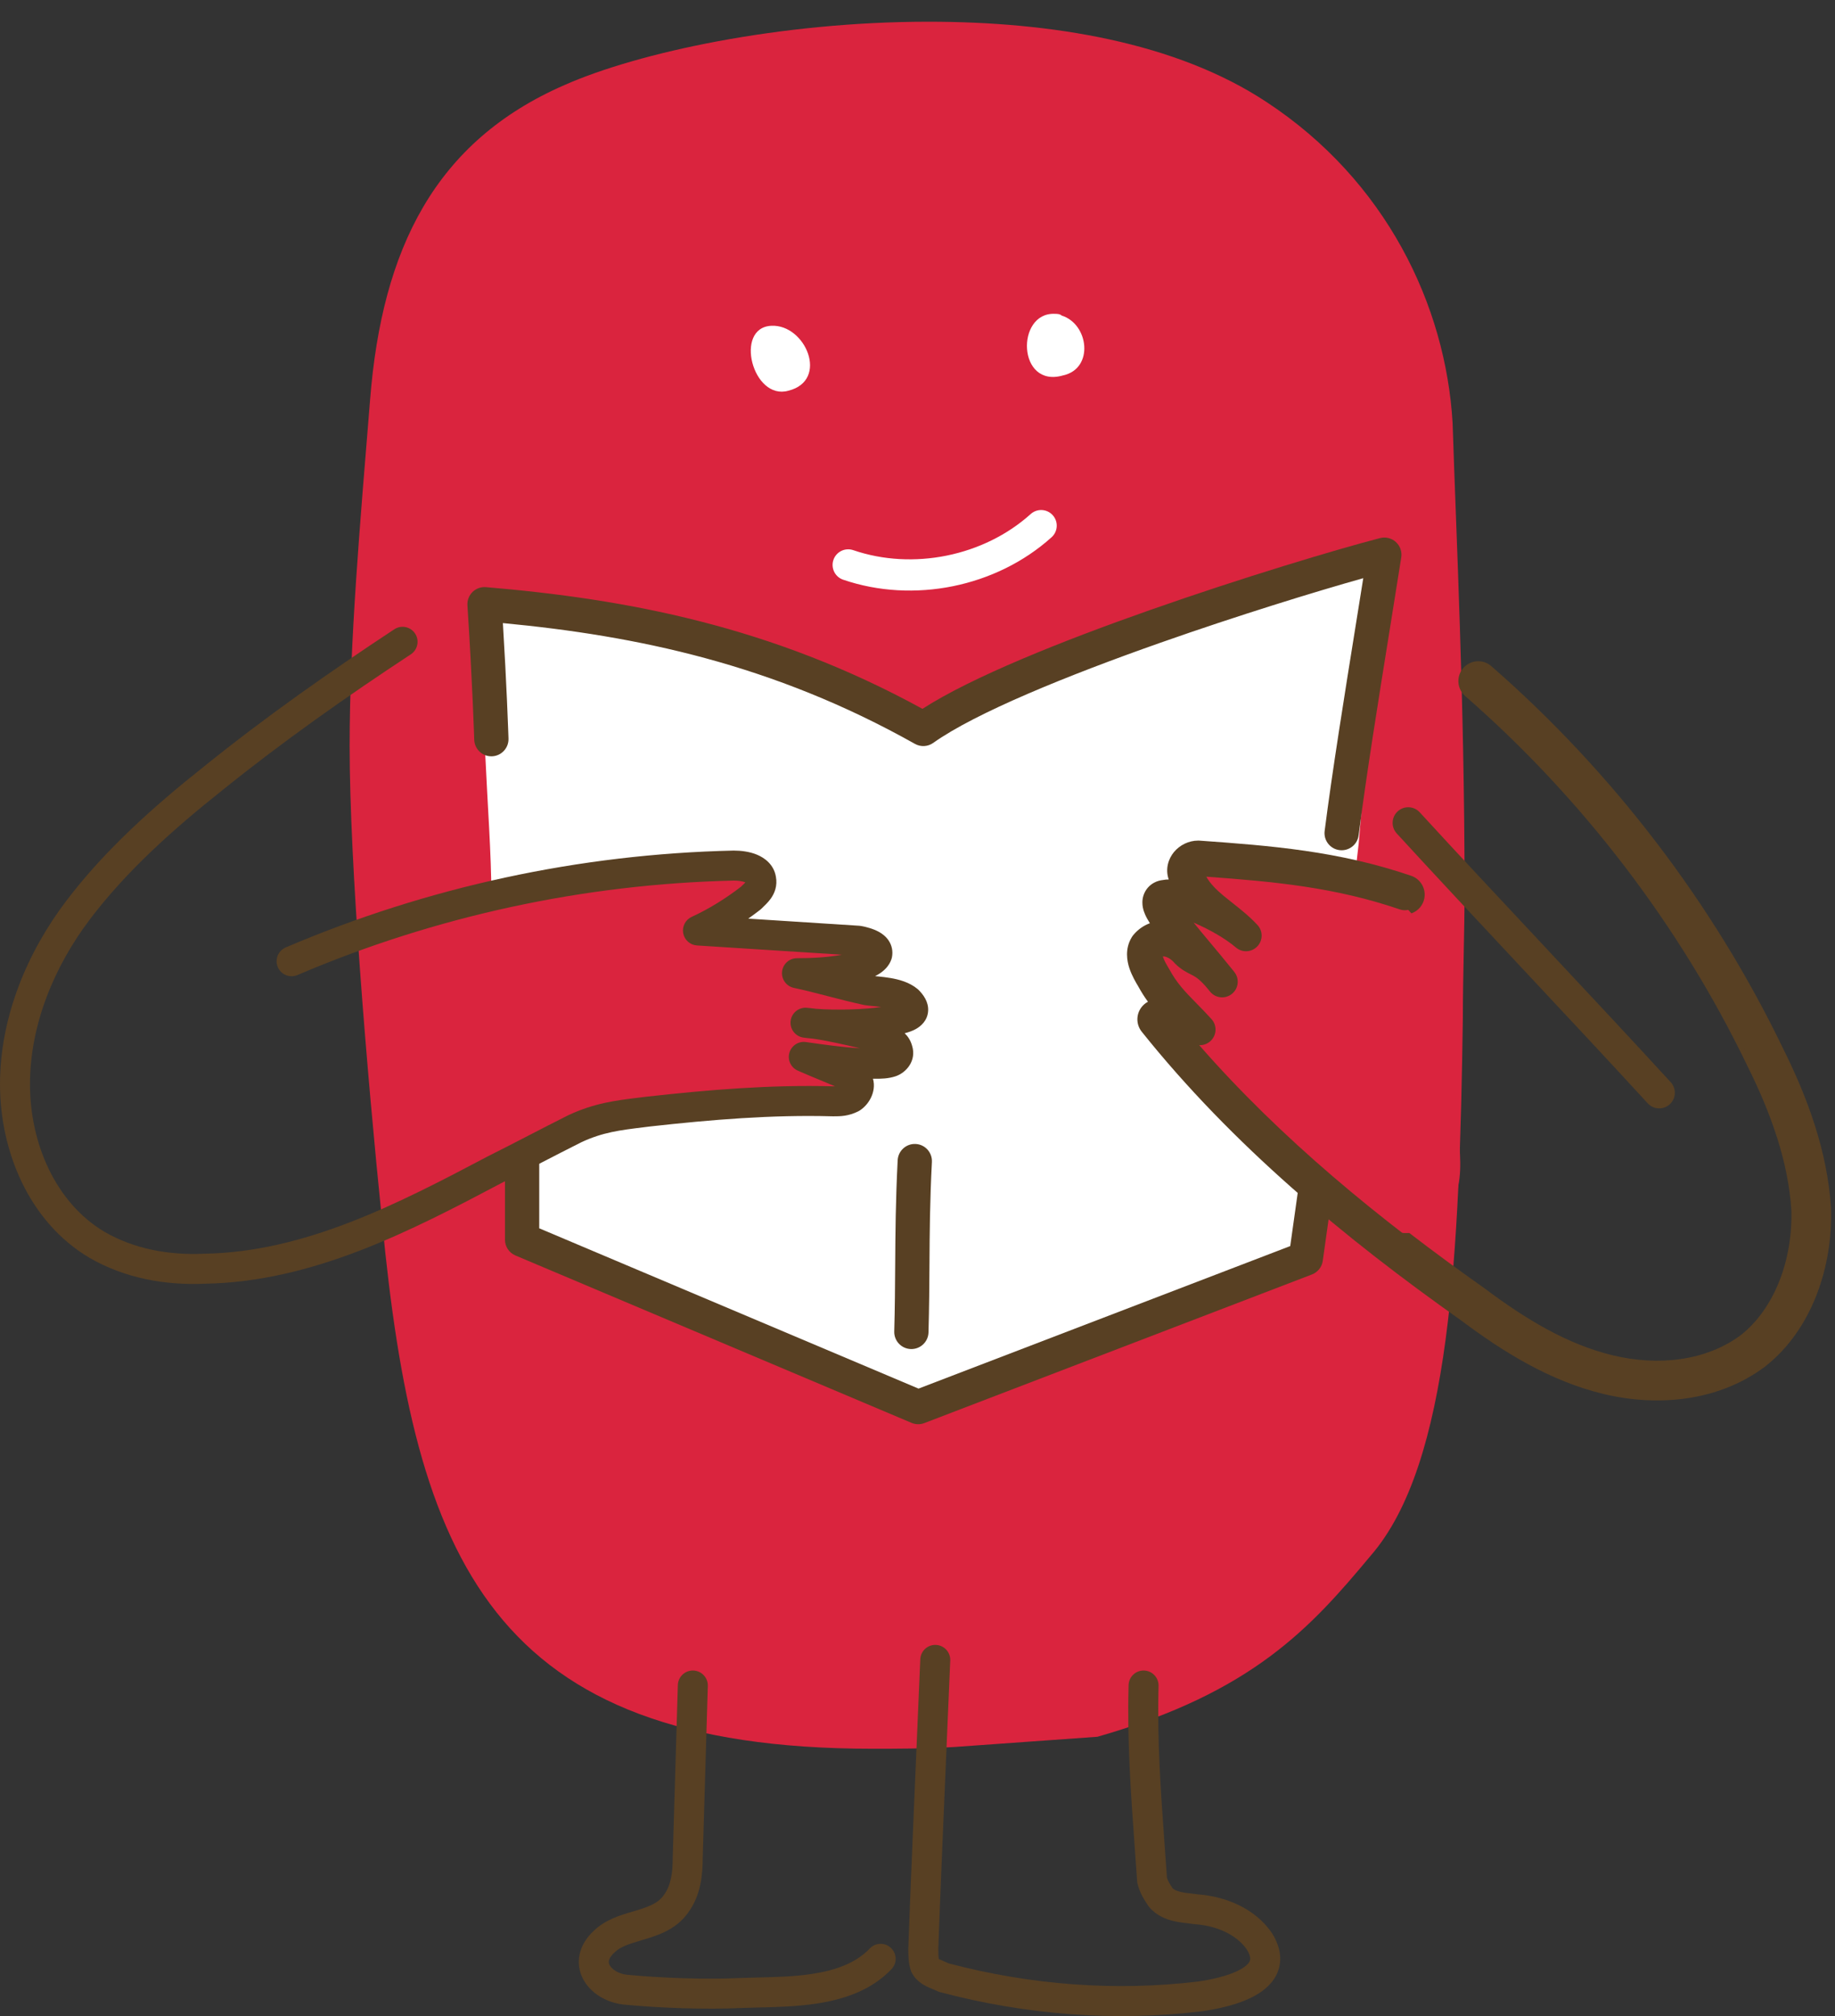 <svg width="153" height="168" viewBox="0 0 153 168" fill="none" xmlns="http://www.w3.org/2000/svg">
<rect x="0" y="0" width="153" height="168" fill="#333333" stroke="none"/>
<g clip-path="url(#clip0_126_3874)">
<path d="M79.548 145.579C77.128 145.722 74.85 145.722 72.715 145.722C40.968 145.722 34.562 130.064 31.857 101.737C30.576 89.21 29.152 71.987 29.152 62.165C29.152 53.482 30.006 43.802 30.861 33.269C31.857 20.742 36.27 11.774 47.09 7.077C53.211 4.373 65.027 1.81 77.413 1.81C87.662 1.81 98.055 3.518 105.6 8.501C115.565 15.048 120.548 25.44 121.117 35.261C121.402 44.229 122.114 58.606 122.114 74.122C122.114 77.68 121.971 81.381 121.971 84.798C121.687 104.299 120.975 121.95 114.284 129.637C109.301 135.615 104.461 141.024 91.506 144.725L79.548 145.579Z" fill="#DA243E"/>
<path d="M64.315 27.148C61.183 27.29 62.749 33.411 65.738 32.557C69.155 31.703 67.162 27.006 64.315 27.148Z" fill="white"/>
<path d="M87.948 26.151C88.09 26.151 88.375 26.151 88.517 26.294C90.795 27.006 91.222 30.706 88.66 31.276C84.816 32.415 84.674 26.009 87.948 26.151Z" fill="white"/>
<path fill-rule="evenodd" clip-rule="evenodd" d="M57.804 139.205C58.495 139.226 59.038 139.802 59.017 140.492C58.946 142.91 58.875 145.293 58.804 147.675L58.804 147.681C58.733 150.059 58.662 152.437 58.591 154.85C58.589 156.175 58.452 157.94 57.353 159.414C56.367 160.784 54.87 161.266 53.769 161.598C53.699 161.619 53.631 161.639 53.565 161.659C52.43 162 51.728 162.211 51.249 162.691C51.237 162.702 51.225 162.714 51.213 162.725C50.898 163.016 50.801 163.244 50.773 163.375C50.746 163.497 50.761 163.618 50.832 163.753C50.991 164.058 51.466 164.445 52.22 164.551C55.014 164.829 58.924 164.967 61.691 164.829L61.706 164.828L61.706 164.828C62.194 164.809 62.691 164.798 63.191 164.786C64.685 164.751 66.22 164.715 67.722 164.485C69.707 164.183 71.376 163.571 72.522 162.368C72.998 161.868 73.789 161.849 74.289 162.325C74.789 162.801 74.809 163.592 74.332 164.092C72.631 165.879 70.314 166.619 68.099 166.957C66.422 167.213 64.654 167.254 63.129 167.289C62.663 167.3 62.22 167.31 61.809 167.326C58.89 167.471 54.845 167.326 51.949 167.036C51.935 167.035 51.922 167.033 51.908 167.031C50.537 166.849 49.239 166.101 48.617 164.913C48.296 164.302 48.169 163.586 48.329 162.846C48.486 162.12 48.899 161.464 49.499 160.905C50.452 159.964 51.771 159.578 52.74 159.295C52.847 159.264 52.949 159.234 53.047 159.204C54.184 158.861 54.888 158.562 55.327 157.949L55.344 157.925C55.94 157.13 56.09 156.064 56.09 154.832C56.09 154.82 56.09 154.807 56.091 154.795C56.162 152.377 56.233 149.994 56.304 147.612L56.304 147.606C56.376 145.222 56.447 142.838 56.518 140.418C56.538 139.728 57.114 139.185 57.804 139.205Z" fill="#584023"/>
<path fill-rule="evenodd" clip-rule="evenodd" d="M78.033 137.071C78.723 137.099 79.259 137.682 79.23 138.372C79.197 139.177 79.132 140.69 79.05 142.589C78.785 148.757 78.345 159.006 78.235 162.396C78.235 162.756 78.243 163.039 78.275 163.239C78.296 163.252 78.325 163.268 78.362 163.286C78.457 163.334 78.565 163.379 78.724 163.444L78.739 163.45C78.849 163.496 78.986 163.552 79.127 163.618C85.918 165.404 92.974 165.95 99.884 165.122C100.876 164.98 102.404 164.682 103.425 164.113C103.935 163.829 104.142 163.573 104.208 163.405C104.245 163.309 104.317 163.05 103.975 162.479C103.121 161.217 101.429 160.474 99.673 160.349C99.644 160.347 99.615 160.344 99.585 160.339C99.49 160.326 99.365 160.311 99.221 160.295C98.834 160.25 98.313 160.19 97.877 160.088C97.219 159.935 96.416 159.631 95.812 158.906C95.784 158.872 95.757 158.836 95.733 158.799C95.724 158.786 95.715 158.773 95.706 158.759C95.432 158.348 95.044 157.767 94.848 156.985C94.831 156.914 94.819 156.842 94.814 156.769C94.754 155.906 94.693 155.069 94.634 154.253C94.278 149.313 93.976 145.129 94.1 140.422C94.118 139.732 94.692 139.187 95.382 139.205C96.072 139.223 96.617 139.798 96.599 140.488C96.478 145.063 96.771 149.114 97.127 154.058C97.183 154.838 97.241 155.641 97.299 156.471C97.383 156.744 97.528 156.983 97.766 157.342C97.88 157.458 98.074 157.567 98.445 157.653C98.741 157.723 99.003 157.752 99.317 157.787C99.489 157.807 99.677 157.828 99.896 157.859C102.107 158.027 104.651 158.986 106.07 161.113C106.079 161.128 106.089 161.142 106.098 161.157C106.737 162.207 106.935 163.295 106.537 164.314C106.166 165.263 105.377 165.888 104.642 166.297C103.176 167.114 101.226 167.456 100.224 167.599L100.196 167.603C92.913 168.477 85.494 167.893 78.372 166.004C78.29 165.982 78.21 165.952 78.134 165.914C78.04 165.867 77.931 165.822 77.772 165.756L77.757 165.75C77.616 165.692 77.428 165.614 77.244 165.522C76.864 165.333 76.329 164.999 76.009 164.358C75.982 164.306 75.96 164.251 75.941 164.195C75.733 163.569 75.734 162.823 75.734 162.434C75.734 162.414 75.734 162.394 75.734 162.376C75.734 162.363 75.735 162.349 75.735 162.336C75.844 158.951 76.288 148.635 76.553 142.458C76.634 140.568 76.699 139.066 76.732 138.268C76.761 137.578 77.343 137.042 78.033 137.071Z" fill="#584023"/>
<path d="M43.816 103.872L76.986 117.822L109.16 105.438L109.871 100.029L113.288 70.278C113.857 63.588 114.569 54.051 115.708 46.791C108.59 48.642 84.674 56.044 77.271 61.311C64.601 54.194 52.5 51.916 40.684 50.919C39.688 57.467 40.969 68.001 40.969 74.549L43.816 103.872Z" fill="white"/>
<path fill-rule="evenodd" clip-rule="evenodd" d="M110.356 94.344C111.137 94.454 111.681 95.176 111.572 95.957L110.29 105.067C110.218 105.582 109.872 106.016 109.387 106.202L77.071 118.586C76.726 118.719 76.344 118.712 76.004 118.568L42.976 104.619C42.447 104.395 42.103 103.877 42.103 103.303V96.755C42.103 95.966 42.743 95.326 43.532 95.326C44.321 95.326 44.961 95.966 44.961 96.755V102.355L76.586 115.713L107.578 103.836L108.742 95.559C108.852 94.778 109.574 94.234 110.356 94.344Z" fill="#584023"/>
<path fill-rule="evenodd" clip-rule="evenodd" d="M116.382 45.164C116.739 45.487 116.909 45.968 116.835 46.444C116.534 48.363 116.204 50.415 115.866 52.518C114.919 58.406 113.908 64.696 113.281 69.606C113.181 70.388 112.466 70.941 111.683 70.841C110.901 70.742 110.347 70.026 110.447 69.244C111.08 64.285 112.103 57.92 113.052 52.019C113.262 50.71 113.469 49.423 113.667 48.18C109.664 49.306 103.239 51.279 96.785 53.548C88.956 56.301 81.323 59.409 77.814 61.905C77.364 62.226 76.768 62.258 76.286 61.987C64.444 55.335 53.101 52.982 41.93 51.922C42.087 54.496 42.197 56.711 42.271 58.365C42.316 59.365 42.347 60.161 42.367 60.707C42.377 60.98 42.385 61.19 42.39 61.333L42.395 61.496L42.397 61.551C42.42 62.34 41.801 62.999 41.012 63.023C40.223 63.047 39.565 62.427 39.541 61.639C39.541 61.639 39.541 61.639 39.541 61.639L39.539 61.587L39.534 61.429C39.529 61.289 39.522 61.082 39.512 60.812C39.492 60.273 39.461 59.484 39.417 58.492C39.328 56.507 39.187 53.706 38.974 50.443C38.947 50.028 39.102 49.622 39.399 49.331C39.696 49.039 40.105 48.892 40.519 48.927C52.208 49.913 64.279 52.15 76.913 59.068C81.026 56.417 88.55 53.415 95.838 50.853C103.664 48.102 111.461 45.776 115.064 44.84C115.53 44.719 116.025 44.84 116.382 45.164Z" fill="#584023"/>
<path fill-rule="evenodd" clip-rule="evenodd" d="M76.347 95.328C77.135 95.369 77.741 96.04 77.701 96.828C77.53 100.153 77.514 102.7 77.498 105.334C77.487 107.106 77.476 108.916 77.417 111.029C77.395 111.818 76.738 112.439 75.95 112.417C75.161 112.395 74.539 111.738 74.561 110.95C74.616 108.976 74.628 107.199 74.639 105.43C74.657 102.723 74.675 100.034 74.847 96.682C74.888 95.894 75.559 95.288 76.347 95.328Z" fill="#584023"/>
<path fill-rule="evenodd" clip-rule="evenodd" d="M122.005 55.668C122.606 54.979 123.652 54.907 124.341 55.507C134.471 64.334 142.864 75.328 148.656 87.342C150.695 91.421 152.362 95.915 152.666 100.634C152.667 100.652 152.668 100.669 152.669 100.687C152.822 105.455 151.146 110.73 147.201 113.853C147.19 113.862 147.178 113.871 147.167 113.88C143.247 116.819 138.144 117.234 133.684 116.157C129.237 115.084 125.327 112.654 121.852 110.051C112.115 103.177 102.73 95.391 95.197 85.974C94.68 85.329 94.719 84.402 95.287 83.802C95.415 83.667 95.56 83.558 95.716 83.476C95.43 83.083 95.158 82.661 94.908 82.201C94.701 81.855 94.373 81.299 94.171 80.695C93.97 80.091 93.775 79.08 94.358 78.11C94.406 78.03 94.46 77.955 94.521 77.884C94.917 77.421 95.384 77.113 95.876 76.934C95.716 76.682 95.577 76.436 95.477 76.204C95.407 76.045 95.331 75.839 95.287 75.604C95.246 75.379 95.212 75.016 95.344 74.611C95.494 74.151 95.812 73.776 96.234 73.552C96.49 73.415 96.742 73.357 96.949 73.334C97.126 73.299 97.295 73.287 97.447 73.287C97.139 72.403 97.426 71.551 97.887 70.998C98.361 70.429 99.102 70.046 99.906 70.046C99.946 70.046 99.985 70.048 100.024 70.05C105.993 70.477 111.602 70.911 117.667 72.982C118.532 73.278 118.994 74.219 118.699 75.084C118.403 75.949 117.462 76.411 116.597 76.116C111.465 74.363 106.667 73.863 101.3 73.463C101.551 73.759 101.855 74.045 102.217 74.349C102.409 74.51 102.637 74.69 102.887 74.887C103.571 75.426 104.417 76.092 105.109 76.842C105.704 77.486 105.693 78.483 105.084 79.114C104.476 79.745 103.481 79.793 102.815 79.222C102.294 78.776 101.587 78.317 100.827 77.906C100.925 78.023 101.025 78.142 101.126 78.263C101.71 78.962 102.346 79.723 103.02 80.559C103.079 80.632 103.14 80.707 103.201 80.785C103.764 81.502 103.642 82.54 102.928 83.106C102.214 83.672 101.176 83.555 100.606 82.843C100.552 82.775 100.498 82.707 100.442 82.639C99.867 81.94 99.535 81.731 99.329 81.616C99.298 81.599 99.253 81.577 99.195 81.548C98.916 81.411 98.349 81.133 97.836 80.653C98.436 81.75 99.091 82.417 99.978 83.321C100.362 83.712 100.789 84.147 101.274 84.68C101.843 85.307 101.848 86.261 101.286 86.894C101.111 87.091 100.899 87.237 100.668 87.33C107.397 94.921 115.398 101.442 123.781 107.359C123.794 107.368 123.807 107.378 123.82 107.387C127.174 109.902 130.66 112.021 134.461 112.938C138.251 113.853 142.25 113.417 145.163 111.243C148.034 108.959 149.483 104.861 149.36 100.82C149.09 96.727 147.629 92.692 145.689 88.812L145.678 88.79C140.082 77.179 131.963 66.54 122.166 58.004C121.476 57.403 121.404 56.357 122.005 55.668ZM97.281 79.522C97.281 79.522 97.282 79.526 97.282 79.535C97.281 79.526 97.28 79.522 97.281 79.522ZM97.444 76.597C97.444 76.597 97.45 76.597 97.463 76.598C97.451 76.598 97.444 76.598 97.444 76.597Z" fill="#584023"/>
<path d="M96.347 85.225C97.344 85.936 98.91 85.367 99.906 86.079C98.483 84.513 97.202 83.517 96.205 81.666C95.778 80.954 95.209 79.958 95.636 79.246C96.49 78.25 97.913 78.677 98.768 79.673C99.622 80.527 100.191 80.1 101.757 82.093C98.91 78.534 95.778 75.26 97.059 75.26C97.913 74.976 101.757 76.542 103.75 78.25C102.042 76.399 99.764 75.545 98.91 73.125C98.625 72.556 99.195 71.987 99.764 71.987C104.035 72.271 108.306 72.698 112.577 73.552C117.274 74.691 118.698 76.257 119.695 81.097C120.691 85.794 121.403 90.634 121.688 95.474C121.83 97.324 121.83 99.175 120.833 100.74C115.281 109.139 99.337 88.783 96.347 85.225Z" fill="#DA243E"/>
<path fill-rule="evenodd" clip-rule="evenodd" d="M122.271 55.901C122.744 55.359 123.566 55.302 124.108 55.774C134.203 64.57 142.566 75.527 148.338 87.498C150.367 91.558 152.012 96.003 152.312 100.657C152.313 100.67 152.313 100.684 152.314 100.698C152.465 105.39 150.812 110.542 146.981 113.575C146.972 113.582 146.963 113.589 146.954 113.596C143.142 116.455 138.156 116.872 133.767 115.813C129.388 114.756 125.522 112.359 122.06 109.764C112.335 102.899 102.978 95.134 95.472 85.753C95.067 85.246 95.097 84.517 95.544 84.045C95.75 83.828 96.015 83.696 96.293 83.653C95.908 83.164 95.543 82.63 95.215 82.026C95.007 81.679 94.696 81.15 94.507 80.583C94.318 80.017 94.157 79.131 94.661 78.292C94.698 78.229 94.741 78.17 94.789 78.115C95.261 77.564 95.843 77.257 96.444 77.144C96.175 76.763 95.944 76.392 95.8 76.063C95.738 75.918 95.672 75.739 95.635 75.539C95.599 75.347 95.573 75.049 95.68 74.72C95.801 74.349 96.058 74.046 96.4 73.864C96.614 73.751 96.826 73.703 97.002 73.684C97.298 73.624 97.58 73.638 97.78 73.657C97.847 73.664 97.915 73.672 97.984 73.683C97.936 73.571 97.89 73.455 97.847 73.337C97.487 72.53 97.733 71.735 98.158 71.225C98.569 70.732 99.212 70.4 99.906 70.4C99.936 70.4 99.967 70.401 99.998 70.404C105.969 70.83 111.536 71.263 117.552 73.317C118.232 73.549 118.595 74.289 118.363 74.969C118.131 75.65 117.391 76.013 116.711 75.78C111.295 73.931 106.25 73.466 100.577 73.055C100.908 73.629 101.381 74.11 101.988 74.62C102.195 74.794 102.434 74.982 102.691 75.185C103.371 75.72 104.176 76.355 104.848 77.082C105.316 77.589 105.307 78.372 104.829 78.868C104.35 79.365 103.568 79.402 103.045 78.953C102.182 78.214 100.851 77.457 99.603 76.918C99.576 76.906 99.551 76.895 99.525 76.884C99.929 77.385 100.378 77.922 100.86 78.498C101.446 79.2 102.081 79.959 102.743 80.781C102.802 80.853 102.861 80.927 102.922 81.004C103.365 81.568 103.269 82.383 102.707 82.828C102.146 83.273 101.33 83.181 100.882 82.621C100.828 82.553 100.773 82.485 100.717 82.416C100.117 81.686 99.751 81.447 99.501 81.307C99.457 81.282 99.398 81.253 99.327 81.218C99.015 81.063 98.475 80.796 97.989 80.309C97.965 80.285 97.942 80.261 97.921 80.236C97.651 79.921 97.331 79.75 97.103 79.707C97.041 79.695 96.993 79.694 96.957 79.698C96.962 79.716 96.969 79.737 96.976 79.76C97.067 80.033 97.243 80.346 97.463 80.712C97.473 80.729 97.483 80.747 97.493 80.764C98.127 81.942 98.833 82.662 99.753 83.6C100.133 83.986 100.549 84.41 101.011 84.919C101.459 85.411 101.463 86.161 101.021 86.659C100.751 86.962 100.369 87.111 99.989 87.094C106.827 94.916 115.009 101.602 123.576 107.648C123.582 107.653 123.588 107.657 123.594 107.661C123.598 107.664 123.602 107.667 123.607 107.671C126.974 110.196 130.506 112.348 134.377 113.283C138.24 114.215 142.358 113.781 145.378 111.524C148.366 109.15 149.84 104.924 149.713 100.803C149.44 96.642 147.957 92.557 146.005 88.654L145.997 88.637L145.997 88.637C140.379 76.982 132.231 66.305 122.398 57.737C121.856 57.264 121.799 56.442 122.271 55.901ZM96.928 79.538C96.928 79.538 96.928 79.54 96.927 79.544C96.927 79.54 96.928 79.537 96.928 79.538ZM98.179 75.004C98.179 75.004 98.18 75.005 98.18 75.006L98.179 75.004Z" fill="#584023"/>
<path fill-rule="evenodd" clip-rule="evenodd" d="M116.537 67.611C117.067 67.125 117.891 67.161 118.376 67.691C121.503 71.101 125.163 75.01 128.83 78.926L128.834 78.93C132.497 82.842 136.167 86.76 139.303 90.181C139.789 90.711 139.753 91.534 139.223 92.02C138.693 92.506 137.87 92.47 137.384 91.94C134.258 88.53 130.597 84.621 126.93 80.705L126.927 80.702C123.264 76.79 119.594 72.871 116.457 69.45C115.972 68.92 116.007 68.097 116.537 67.611Z" fill="#584023"/>
<path d="M60.471 71.702C54.635 71.844 48.94 72.556 43.246 73.552C39.402 74.264 31.43 72.841 31.003 78.25C30.576 83.801 31.572 90.634 32.853 96.043C33.85 100.598 37.267 98.89 40.256 97.182C42.534 96.043 44.669 94.904 46.947 93.766C49.083 92.769 50.791 92.627 53.069 92.342C58.194 91.773 63.319 91.346 68.444 91.488C69.013 91.488 69.44 91.488 70.01 91.203C70.436 90.919 70.721 90.349 70.579 89.922C70.436 89.638 70.01 89.495 69.725 89.353C68.444 88.784 67.305 88.356 66.023 87.787C68.016 88.072 70.009 88.356 72.002 88.356C72.43 88.356 72.857 88.356 73.284 88.214C73.711 88.072 73.996 87.645 73.853 87.218C73.711 86.648 73.141 86.364 72.572 86.221C71.291 85.937 68.016 85.082 66.166 84.94C68.159 85.225 71.718 85.082 72.999 84.798C74.138 84.656 75.989 84.371 74.707 83.09C73.853 82.378 72.287 82.378 71.291 82.236C69.298 81.809 67.447 81.239 65.454 80.812C67.305 80.812 69.298 80.67 71.006 80.1C71.433 79.958 72.002 79.673 72.145 79.246C72.287 78.535 71.291 78.25 70.579 78.108C66.166 77.823 61.752 77.538 57.197 77.254C58.763 76.542 60.329 75.545 61.61 74.549C62.037 74.122 62.607 73.695 62.464 72.983C62.607 71.987 61.468 71.702 60.471 71.702Z" fill="#DA243E"/>
<path fill-rule="evenodd" clip-rule="evenodd" d="M34.61 52.795C34.99 53.372 34.83 54.147 34.253 54.526C28.864 58.071 23.632 61.748 18.548 65.843L18.541 65.849L18.541 65.849C14.443 69.099 10.552 72.581 7.513 76.586C4.506 80.549 2.5 85.415 2.5 90.349C2.5 95.306 4.646 100.232 8.716 102.651C11.168 104.069 14.048 104.608 16.995 104.474C17.008 104.473 17.02 104.473 17.032 104.473C25.369 104.336 33.08 100.371 40.669 96.361L40.694 96.349C41.825 95.783 42.921 95.218 44.026 94.648L44.028 94.646C45.13 94.078 46.239 93.505 47.385 92.932C47.395 92.927 47.406 92.922 47.416 92.918C49.56 91.917 51.346 91.699 53.34 91.457C53.529 91.434 53.718 91.41 53.911 91.386L53.928 91.384L53.928 91.385C59.064 90.814 64.251 90.379 69.458 90.523C69.517 90.523 69.572 90.523 69.622 90.522C69.211 90.346 68.807 90.18 68.395 90.011L68.389 90.008C67.788 89.76 67.169 89.506 66.513 89.214C65.943 88.961 65.647 88.326 65.819 87.726C65.992 87.127 66.58 86.746 67.198 86.834C68.746 87.056 70.233 87.267 71.699 87.352C70.456 87.059 68.939 86.713 67.761 86.549C67.488 86.525 67.228 86.497 66.986 86.462C66.318 86.367 65.847 85.759 65.92 85.088C65.994 84.418 66.586 83.927 67.259 83.979C67.491 83.996 67.744 84.025 68.011 84.061C68.829 84.129 69.832 84.145 70.812 84.118C71.913 84.088 72.886 84.006 73.467 83.911C73.314 83.891 73.156 83.874 72.993 83.857C72.943 83.852 72.892 83.847 72.84 83.841C72.6 83.817 72.342 83.791 72.111 83.758C72.096 83.756 72.082 83.753 72.067 83.751C72.053 83.748 72.04 83.746 72.026 83.743C71.004 83.523 70.021 83.269 69.067 83.022L69.056 83.019C68.091 82.769 67.156 82.526 66.189 82.319C65.564 82.185 65.141 81.601 65.208 80.965C65.275 80.329 65.812 79.847 66.451 79.847C67.729 79.847 69.018 79.776 70.199 79.556C66.217 79.299 62.224 79.043 58.116 78.786C57.544 78.75 57.069 78.329 56.965 77.765C56.861 77.2 57.155 76.638 57.677 76.4C59.116 75.746 60.575 74.824 61.782 73.892C61.824 73.851 61.865 73.811 61.901 73.776L61.907 73.771C61.964 73.716 62.012 73.67 62.057 73.625C62.095 73.587 62.126 73.555 62.151 73.527C61.932 73.439 61.589 73.38 61.197 73.379C48.691 73.662 36.326 76.332 24.803 81.25C24.168 81.521 23.434 81.226 23.163 80.591C22.892 79.956 23.187 79.222 23.822 78.951C35.642 73.906 48.327 71.168 61.156 70.879L61.184 70.879C61.776 70.879 62.49 70.96 63.124 71.224C63.754 71.487 64.515 72.034 64.691 73.043C64.84 73.819 64.58 74.444 64.265 74.884C64.053 75.181 63.745 75.475 63.578 75.634C63.542 75.669 63.512 75.697 63.492 75.718C63.455 75.754 63.416 75.788 63.375 75.82C63.061 76.064 62.73 76.309 62.387 76.55C65.509 76.748 68.583 76.947 71.657 77.145C71.712 77.148 71.767 77.156 71.821 77.167C72.189 77.24 72.783 77.376 73.287 77.656C73.544 77.799 73.867 78.027 74.103 78.388C74.364 78.786 74.469 79.271 74.368 79.776C74.358 79.827 74.345 79.877 74.328 79.926C74.129 80.522 73.686 80.896 73.373 81.105C73.238 81.195 73.098 81.273 72.962 81.341C72.997 81.344 73.034 81.348 73.072 81.352C73.129 81.358 73.189 81.364 73.251 81.37C73.555 81.402 73.906 81.441 74.261 81.502C74.934 81.617 75.814 81.839 76.505 82.414C76.534 82.438 76.562 82.464 76.589 82.49C76.977 82.879 77.427 83.471 77.387 84.228C77.342 85.071 76.742 85.537 76.369 85.746C76.067 85.915 75.731 86.025 75.431 86.101C75.703 86.365 75.931 86.708 76.052 87.154C76.43 88.38 75.569 89.387 74.676 89.685C74.054 89.892 73.45 89.892 73.05 89.891C73.033 89.891 73.016 89.891 73 89.891C72.929 89.891 72.858 89.891 72.787 89.89C72.953 90.468 72.826 91.023 72.64 91.425C72.441 91.856 72.115 92.252 71.7 92.528C71.657 92.557 71.612 92.583 71.566 92.606C70.731 93.023 70.053 93.023 69.482 93.023L69.441 93.023C69.433 93.023 69.426 93.023 69.418 93.023C69.414 93.022 69.41 93.022 69.406 93.022C64.371 92.882 59.317 93.301 54.212 93.868C54.032 93.891 53.856 93.912 53.685 93.933C51.663 94.182 50.253 94.355 48.488 95.176C47.363 95.739 46.272 96.302 45.172 96.869L45.169 96.871C44.072 97.437 42.967 98.007 41.825 98.578C34.333 102.536 26.11 106.819 17.091 106.972C13.782 107.12 10.408 106.52 7.457 104.812L7.445 104.805L7.445 104.805C2.408 101.814 0 95.923 0 90.349C0 84.75 2.265 79.367 5.521 75.075C8.746 70.824 12.826 67.19 16.983 63.893C22.149 59.733 27.45 56.009 32.879 52.438C33.456 52.058 34.231 52.218 34.61 52.795ZM62.29 73.6C62.289 73.6 62.286 73.598 62.281 73.593C62.288 73.598 62.29 73.6 62.29 73.6ZM72.1 79.858C72.1 79.858 72.098 79.857 72.095 79.855C72.098 79.857 72.1 79.858 72.1 79.858Z" fill="#584023"/>
<path fill-rule="evenodd" clip-rule="evenodd" d="M87.776 42.932C88.257 43.466 88.214 44.289 87.679 44.77C83.055 48.931 76.154 50.31 70.301 48.307C69.62 48.075 69.258 47.335 69.49 46.655C69.723 45.975 70.463 45.612 71.143 45.845C76.11 47.544 82.021 46.36 85.938 42.835C86.472 42.354 87.295 42.397 87.776 42.932Z" fill="white"/>
</g>
<defs>
<clipPath id="clip0_126_3874">
<rect width="153" height="168" fill="white"/>
</clipPath>
</defs>
</svg>
